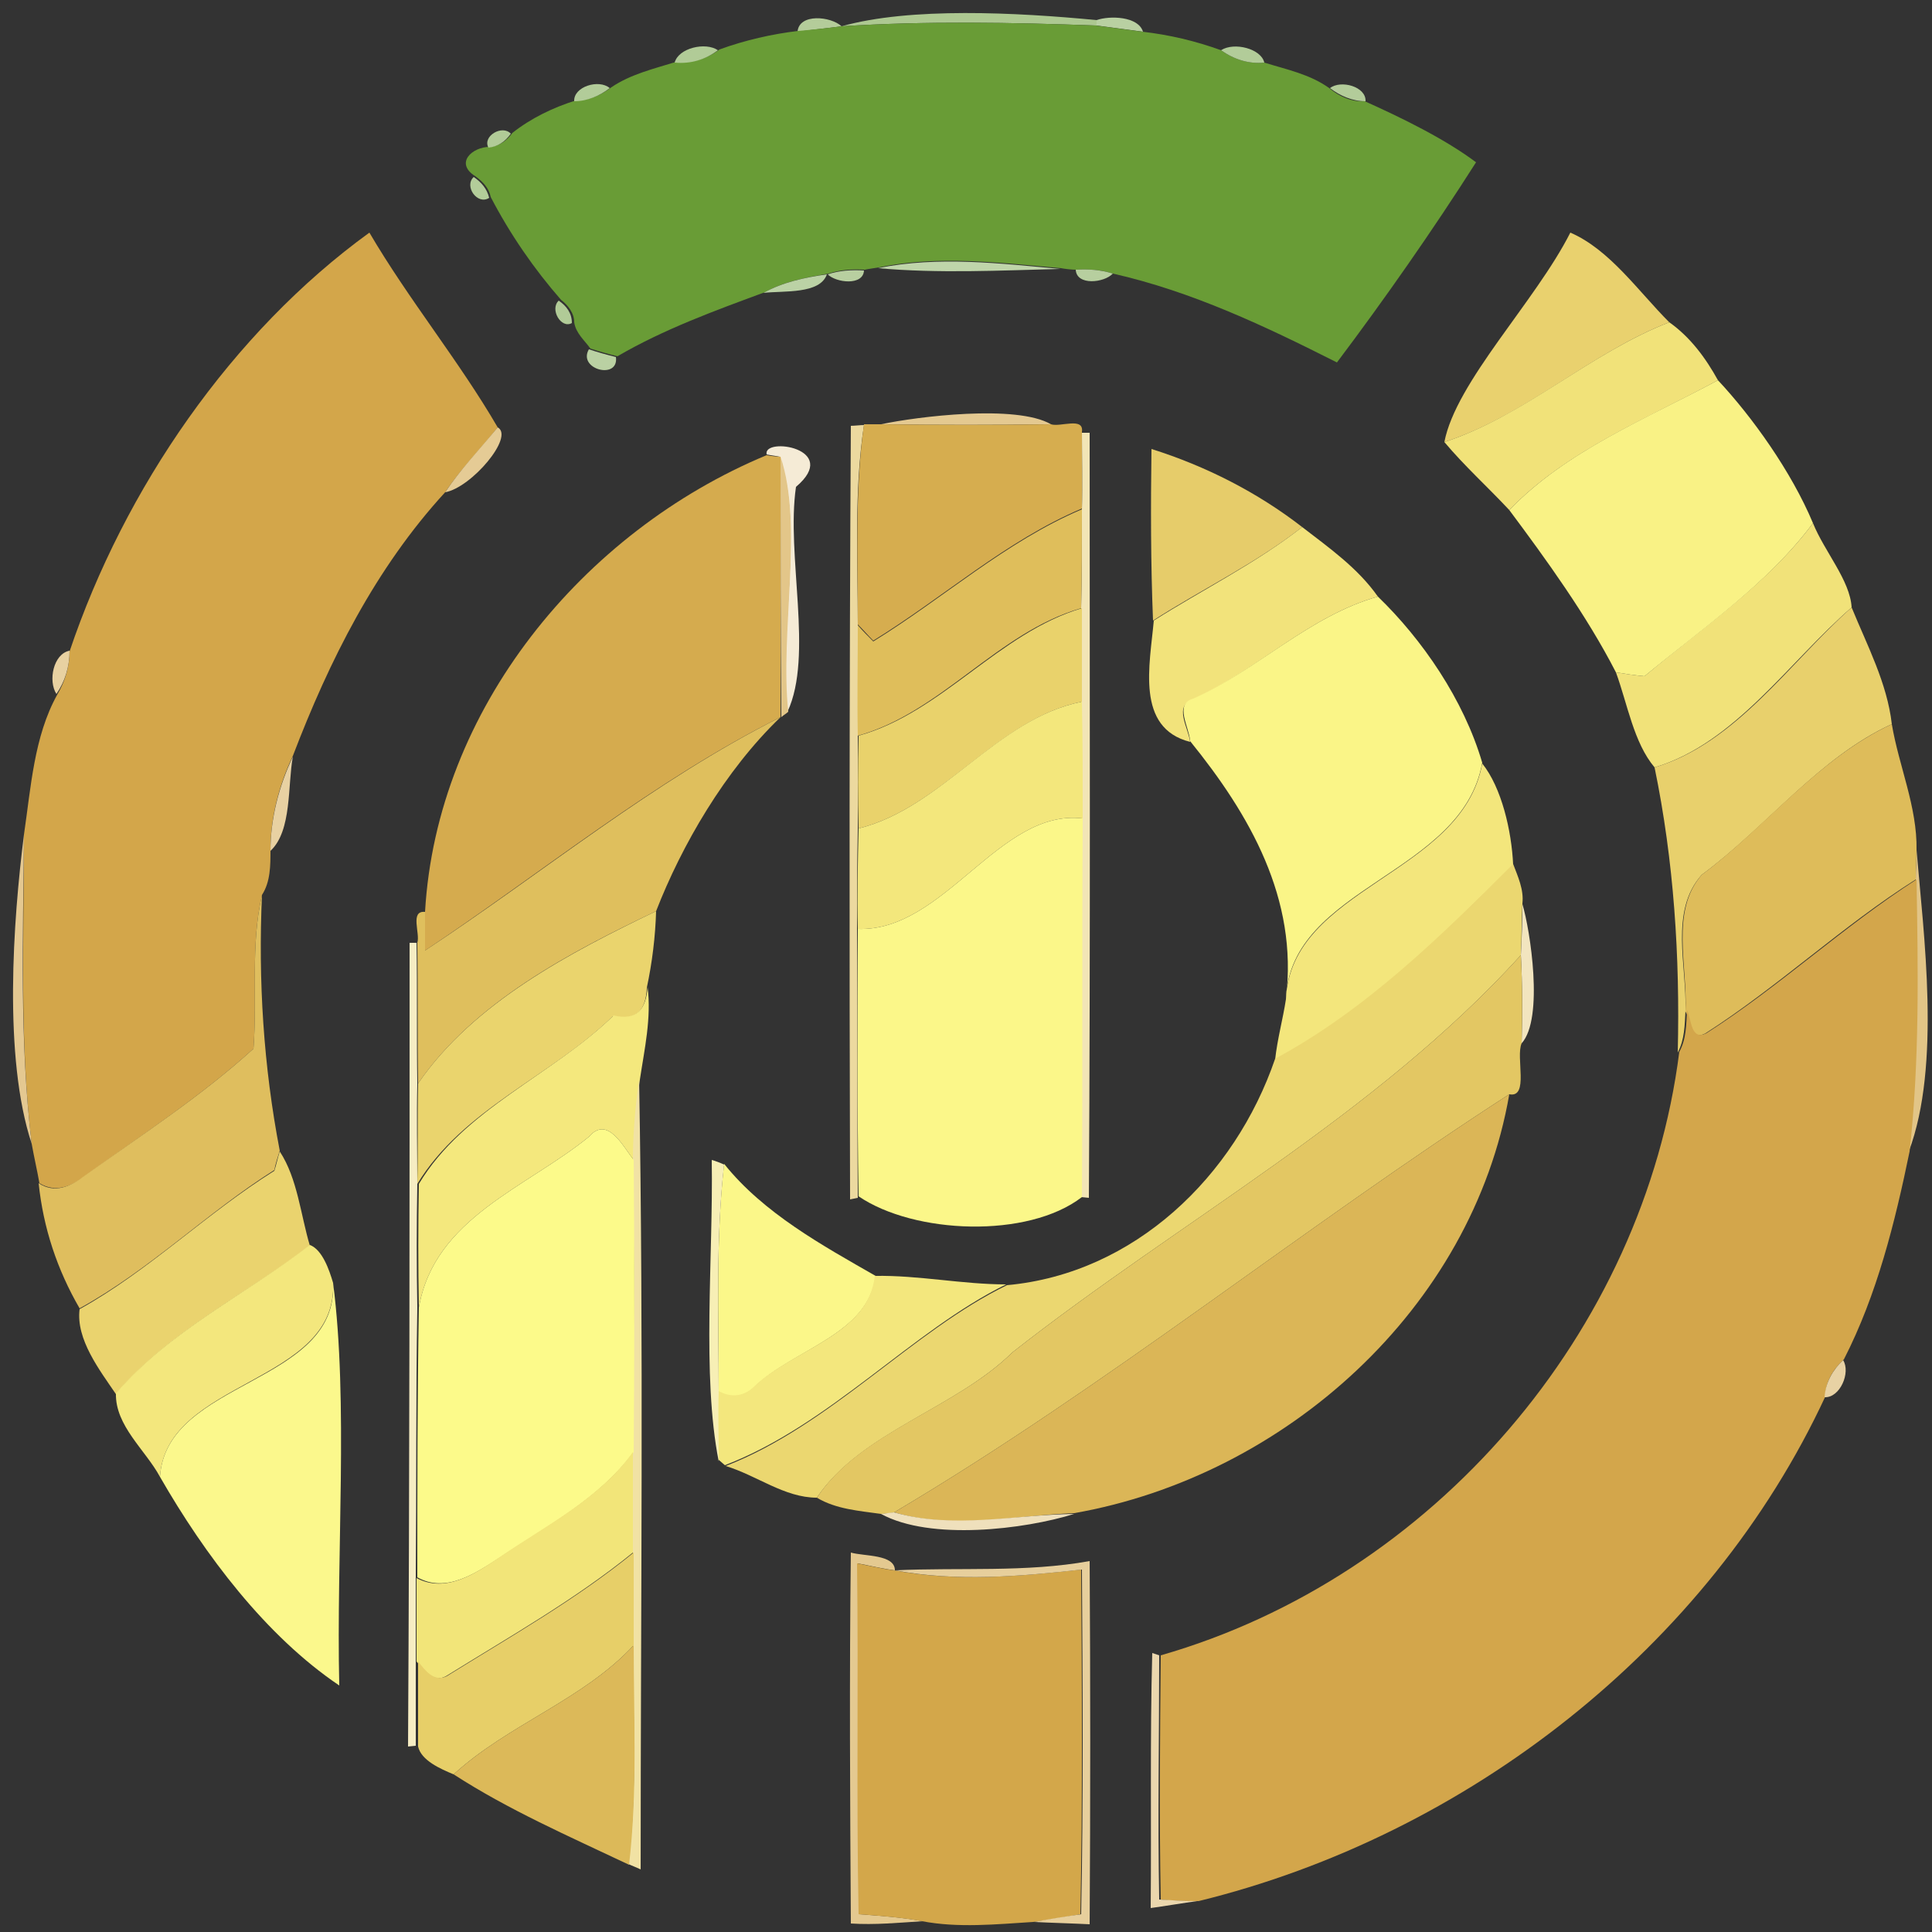 <?xml version="1.0" encoding="utf-8"?>
<!-- Generator: Adobe Illustrator 26.0.3, SVG Export Plug-In . SVG Version: 6.00 Build 0)  -->
<svg version="1.1" id="Layer_1" xmlns="http://www.w3.org/2000/svg" xmlns:xlink="http://www.w3.org/1999/xlink" x="0px" y="0px"
	 viewBox="0 0 250 250" style="enable-background:new 0 0 250 250;" xml:space="preserve">
<rect x="0" y="0" width="250" height="250" fill="#333333" stroke="none"/>
<style type="text/css">
	.st0{fill:#ADC891;}
	.st1{fill:#B9D0A2;}
	.st2{fill:#B4CC9A;}
	.st3{fill:#699C36;}
	.st4{fill:#B1CB97;}
	.st5{fill:#B2CC99;}
	.st6{fill:#B3CC9A;}
	.st7{fill:#B3CD9A;}
	.st8{fill:#D3A64A;}
	.st9{fill:#E9D16E;}
	.st10{fill:#BFD5AA;}
	.st11{fill:#B8CFA0;}
	.st12{fill:#B7CF9F;}
	.st13{fill:#BBD2A5;}
	.st14{fill:#F1E279;}
	.st15{fill:#BAD1A3;}
	.st16{fill:#F9F285;}
	.st17{fill:#E4C991;}
	.st18{fill:#E5CB95;}
	.st19{fill:#ECD99F;}
	.st20{fill:#D6AD4F;}
	.st21{fill:#F2E5B6;}
	.st22{fill:#F5EBD6;}
	.st23{fill:#E6CC6A;}
	.st24{fill:#D5AB4E;}
	.st25{fill:#E3C689;}
	.st26{fill:#DFBE5B;}
	.st27{fill:#F2E37B;}
	.st28{fill:#FAF587;}
	.st29{fill:#E9D26B;}
	.st30{fill:#E8D06C;}
	.st31{fill:#E8D1A1;}
	.st32{fill:#F3E77C;}
	.st33{fill:#DFBF5D;}
	.st34{fill:#DEBC5A;}
	.st35{fill:#E8D1A2;}
	.st36{fill:#F3E67C;}
	.st37{fill:#FBF789;}
	.st38{fill:#E4C891;}
	.st39{fill:#E2C587;}
	.st40{fill:#EBD770;}
	.st41{fill:#D3A64B;}
	.st42{fill:#DFBE5E;}
	.st43{fill:#F2E5BF;}
	.st44{fill:#EAD46D;}
	.st45{fill:#F6EDC3;}
	.st46{fill:#E3C763;}
	.st47{fill:#F4E87D;}
	.st48{fill:#F1E2A4;}
	.st49{fill:#DBB657;}
	.st50{fill:#FCFA8A;}
	.st51{fill:#EAD36E;}
	.st52{fill:#F7EFB5;}
	.st53{fill:#F3E77D;}
	.st54{fill:#FBF88C;}
	.st55{fill:#E8D2A4;}
	.st56{fill:#F2E579;}
	.st57{fill:#EFE0BC;}
	.st58{fill:#E7CF68;}
	.st59{fill:#E4C990;}
	.st60{fill:#D3A74A;}
	.st61{fill:#E7CF9C;}
	.st62{fill:#DCB959;}
	.st63{fill:#EBD7AE;}
</style>
<g id="_x23_adc891ff">
	<path class="st0" d="M108.9,3.4c8.9-2.5,22.6-1.8,33-0.8l0,0.7C130.9,2.9,119.8,2.7,108.9,3.4z"/>
</g>
<g id="_x23_b9d0a2ff">
	<path class="st1" d="M141.9,2.6c1.7-0.6,5.4-0.5,6,1.5c-1.5-0.2-4.5-0.6-6-0.8L141.9,2.6z"/>
</g>
<g id="_x23_b4cc9aff">
	<path class="st2" d="M103.2,4.1c0.2-2.4,4.3-2,5.7-0.7C107.5,3.6,104.6,3.9,103.2,4.1z"/>
</g>
<g id="_x23_699c36ff">
	<path class="st3" d="M108.9,3.4c11-0.7,22-0.5,32.9-0.1c1.5,0.2,4.5,0.6,6,0.8c3.5,0.4,6.9,1.2,10.2,2.4c1.7,1.2,3.6,1.8,5.6,1.6
		c2.9,0.9,5.9,1.5,8.4,3.3c1.3,1.1,2.9,1.8,4.6,1.7C181.5,15.3,187,18,191,21c-5.6,8.8-11.9,17.8-18,25.9c-9.3-4.7-18.8-9.2-29-11.5
		c-1.5-0.5-3.2-0.6-4.8-0.5c-0.5,0-1.4-0.1-1.9-0.2c-7.8-0.7-15.9-1.7-23.6-0.1c-0.5,0.1-1.4,0.2-1.8,0.3c-1.6-0.1-3.2,0-4.7,0.5
		c-2.8,0.5-5.7,1-8.2,2.4c-6.5,2.4-13.1,4.8-19.1,8.3c-1.2-0.3-2.3-0.6-3.5-1c-0.8-1.1-1.9-2-2.1-3.4c0-1.2-0.8-2.2-1.7-2.9
		c-3.5-4-6.6-8.5-9.1-13.3c-0.2-1.1-1-2-2-2.7c-2.7-1.7-0.4-3.8,1.9-3.8c1.2-0.1,2.2-0.8,2.9-1.8c2.4-1.9,5.3-3.3,8.2-4.2
		c1.7,0,3.3-0.7,4.6-1.7c2.5-1.7,5.5-2.4,8.4-3.3c2,0.2,4-0.4,5.6-1.6c3.3-1.2,6.8-2,10.2-2.4C104.6,3.9,107.5,3.6,108.9,3.4z"/>
</g>
<g id="_x23_b1cb97ff">
	<path class="st4" d="M87.3,8.1c0.5-1.9,4-2.7,5.6-1.6C91.3,7.7,89.4,8.3,87.3,8.1z"/>
	<path class="st4" d="M63.2,19.1c-0.8-1.5,1.8-3,2.9-1.8C65.4,18.3,64.4,19,63.2,19.1z"/>
	<path class="st4" d="M72.3,38.9c1,0.7,1.7,1.6,1.7,2.9C72.6,42.6,71.1,40,72.3,38.9z"/>
</g>
<g id="_x23_b2cc99ff">
	<path class="st5" d="M158,6.5c1.7-1.1,5.2-0.2,5.6,1.6C161.6,8.3,159.7,7.7,158,6.5z"/>
	<path class="st5" d="M74.3,13.1c-0.1-1.9,3.2-2.9,4.6-1.7C77.6,12.4,76,13.1,74.3,13.1z"/>
</g>
<g id="_x23_b3cc9aff">
	<path class="st6" d="M172.1,11.4c1.4-1.1,4.7-0.2,4.6,1.7C175,13.1,173.4,12.4,172.1,11.4z"/>
</g>
<g id="_x23_b3cd9aff">
	<path class="st7" d="M61.3,22.9c1,0.7,1.7,1.5,2,2.7C61.8,26.6,60,24.1,61.3,22.9z"/>
</g>
<g id="_x23_d3a64aff">
	<path class="st8" d="M9,84.3C16.1,63.2,30,43,47.8,30.1c5.1,8.7,11.6,16.6,16.6,25.2c-2.2,2.8-4.8,5.4-6.8,8.4
		c-9,9.8-15,21.8-19.7,34.1c-1.8,3.8-2.9,8-2.9,12.2c0,2,0,4.1-1.1,5.8c-1.5,6.5-0.6,13.2-1.1,19.9c-6.7,6.1-14.4,11.1-21.7,16.4
		c-1.8,1.4-3.9,2.3-6,1c-0.3-1.7-0.7-3.4-1-5.1c-1.6-13.3-1-26.7-1-40c0.9-6.1,1.3-12.7,4.3-18.1C8.4,88.2,9,86.3,9,84.3z"/>
</g>
<g id="_x23_e9d16eff">
	<path class="st9" d="M203.2,30.1c5.1,2.2,8.8,7.6,12.8,11.6c-10.3,4-18.6,12.1-29.1,15.5C188.4,49.4,198.7,39,203.2,30.1z"/>
</g>
<g id="_x23_bfd5aaff">
	<path class="st10" d="M113.6,34.7c7.8-1.6,15.9-0.6,23.6,0.1C129.4,35,121.5,35.4,113.6,34.7z"/>
</g>
<g id="_x23_b8cfa0ff">
	<path class="st11" d="M107.1,35.5c1.5-0.5,3.1-0.6,4.7-0.5C111.7,37,108.2,36.6,107.1,35.5z"/>
</g>
<g id="_x23_b7cf9fff">
	<path class="st12" d="M139.2,34.9c1.6-0.1,3.2,0,4.8,0.5C142.9,36.6,139.3,37,139.2,34.9z"/>
</g>
<g id="_x23_bbd2a5ff">
	<path class="st13" d="M98.8,37.9c2.5-1.4,5.4-2,8.2-2.4C106.1,38.1,101.4,37.6,98.8,37.9z"/>
</g>
<g id="_x23_f1e279ff">
	<path class="st14" d="M186.9,57.2c10.4-3.4,18.8-11.5,29.1-15.5c2.7,1.9,4.7,4.6,6.3,7.5c-9.2,5-19.6,9.1-27,16.8
		C192.5,63,189.5,60.3,186.9,57.2z"/>
	<path class="st14" d="M212.8,87.5c7.5-6.3,15.9-11.9,21.8-19.8c1.5,3.7,4.8,7.4,5,10.9c-8.1,7-15.1,17.6-25.5,20.7
		c-2.7-3.2-3.5-8.2-5-12.3C210.3,87.2,211.6,87.4,212.8,87.5z"/>
</g>
<g id="_x23_bad1a3ff">
	<path class="st15" d="M76.2,45.2c1.2,0.4,2.3,0.7,3.5,1C80.1,49.2,74.7,47.8,76.2,45.2z"/>
</g>
<g id="_x23_f9f285ff">
	<path class="st16" d="M222.3,49.2c4.4,4.7,9.5,11.8,12.3,18.5c-5.9,7.9-14.3,13.6-21.8,19.8c-1.2-0.1-2.5-0.3-3.7-0.5
		c-3.8-7.4-9.1-14.7-13.8-21C202.7,58.3,213,54.2,222.3,49.2z"/>
</g>
<g id="_x23_e4c991ff">
	<path class="st17" d="M114,54.9c4.7-1,17.5-2.6,22,0C128.7,55,121.3,55,114,54.9z"/>
</g>
<g id="_x23_e5cb95ff">
	<path class="st18" d="M64.4,55.3c2.2,1.2-3.4,7.8-6.8,8.4C59.6,60.7,62.1,58.1,64.4,55.3z"/>
</g>
<g id="_x23_ecd99fff">
	<path class="st19" d="M110.1,55.1c0.4,0,1.3-0.1,1.7-0.1c-1.3,8.6-0.8,17.3-0.8,26c0,4.8,0,9.5,0,14.3c0,4,0,8,0,12
		c-0.1,4.3-0.1,8.6-0.1,13c0.1,11.6,0,23.1,0.1,34.7l-1,0.2C109.9,121.7,109.9,88.4,110.1,55.1z"/>
</g>
<g id="_x23_d6ad4fff">
	<path class="st20" d="M111.8,54.9c0.5,0,1.6,0,2.2,0c7.3,0.1,14.7,0.1,22,0c1.2,0.4,4.3-1,4,1c0,3.3,0.1,6.6,0,9.9
		c-9.9,4.2-17.9,11.5-27,17.1c-0.7-0.7-1.3-1.4-2-2.1C111,72.2,110.6,63.5,111.8,54.9z"/>
</g>
<g id="_x23_f2e5b6ff">
	<path class="st21" d="M140,56l1,0c0,33,0.1,66-0.1,99l-1-0.1c0.1-16.3,0-32.7,0.1-49c0-5,0-10-0.1-15.1c0-4,0-8,0-12.1
		c0.1-4.3,0.1-8.6,0.1-12.8C140.1,62.6,140,59.3,140,56z"/>
</g>
<g id="_x23_f5ebd6ff">
	<path class="st22" d="M99.2,58.8c-0.5-2.3,9.7-0.8,3.8,4.2c-1.3,8.9,2.3,21.8-1.1,29.1c-1.1-10.4,2.1-24-1-33
		C100.5,59,99.6,58.9,99.2,58.8z"/>
</g>
<g id="_x23_e6cc6aff">
	<path class="st23" d="M149,58.1c7,2.2,13.7,5.6,19.5,10.1c-6,4.7-12.9,8-19.3,12.1C148.9,72.9,148.9,65.5,149,58.1z"/>
</g>
<g id="_x23_d5ab4eff">
	<path class="st24" d="M55,118c1.5-26.2,20.4-49.2,44.2-59.1c0.5,0.1,1.4,0.2,1.8,0.2c0,11.2,0,22.5,0,33.7
		C84.6,101,70.3,112.8,55,123C55,121.3,55,119.6,55,118z"/>
</g>
<g id="_x23_e3c689ff">
	<path class="st25" d="M101,59.1c3,8.9-0.1,22.6,1,33c-0.2,0.2-0.7,0.5-0.9,0.7C101,81.5,101,70.3,101,59.1z"/>
</g>
<g id="_x23_dfbe5bff">
	<path class="st26" d="M113,83c9.1-5.6,17.1-12.9,27-17.1c0,4.3,0,8.6-0.1,12.8c-10.8,3.1-18.1,13.5-28.9,16.5
		c-0.1-4.8,0-9.5,0-14.3C111.6,81.6,112.3,82.3,113,83z"/>
</g>
<g id="_x23_f2e37bff">
	<path class="st27" d="M168.5,68.2c3.5,2.7,7.2,5.3,9.8,9c-8.9,2.5-15.6,9.5-23.9,13.3c-2.6,0.8-0.6,3.7-0.4,5.5
		c-7.1-1.8-5.2-10-4.7-15.7C155.6,76.3,162.5,72.9,168.5,68.2z"/>
</g>
<g id="_x23_faf587ff">
	<path class="st28" d="M178.3,77.2c5.7,5.5,11.1,13.3,13.5,21.5c-2.6,14.5-24.8,16-25.4,30.5c1.6-12.9-4.7-23.8-12.4-33.3
		c-0.1-1.8-2.1-4.8,0.4-5.5C162.7,86.7,169.4,79.7,178.3,77.2z"/>
</g>
<g id="_x23_e9d26bff">
	<path class="st29" d="M111.1,95.2c10.8-3,18.1-13.3,28.9-16.5c0,4,0,8,0,12.1c-11,2.2-18,13.7-28.9,16.4
		C111,103.2,111,99.2,111.1,95.2z"/>
</g>
<g id="_x23_e8d06cff">
	<path class="st30" d="M214.1,99.3c10.5-3.1,17.5-13.6,25.5-20.7c2,4.9,4.6,9.8,5.2,15.1c-9.4,4.3-16.2,13.3-24.6,19.5
		c-4.2,4.7-1.9,11.8-2.1,17.6c-0.1,1.8-0.1,3.7-1,5.4C217.4,123.8,216.6,111.4,214.1,99.3z"/>
</g>
<g id="_x23_e8d1a1ff">
	<path class="st31" d="M7.3,89.8c-1.1-1.7-0.4-5.2,1.7-5.6C9,86.3,8.4,88.2,7.3,89.8z"/>
</g>
<g id="_x23_f3e77cff">
	<path class="st32" d="M111.1,107.2C122,104.5,128.9,93,140,90.8c0.1,5,0.1,10,0.1,15.1c-10.8-1.3-17.9,14.7-29.1,14.3
		C110.9,115.9,111,111.6,111.1,107.2z"/>
</g>
<g id="_x23_dfbf5dff">
	<path class="st33" d="M55,123c15.3-10.1,29.5-21.9,46-30.2c-7.2,6.9-12.8,16.6-16.1,25.1c-11.1,5.3-23.6,11.8-30.8,22.3
		c-0.1-6.1,0-12.1-0.1-18.2c0.4-1.2-1-4.2,1-4C55,119.6,55,121.3,55,123z"/>
</g>
<g id="_x23_debc5aff">
	<path class="st34" d="M220.2,113.2c8.3-6.2,15.1-15.1,24.6-19.5c0.9,5.4,3.3,10.7,3.2,16.3c0,1.3-0.1,2.5-0.1,3.8
		c-9.5,6-17.7,13.8-27.2,19.9c-2,1.1-1.9-1.7-2.6-2.8C218.4,125,216.1,117.9,220.2,113.2z"/>
</g>
<g id="_x23_e8d1a2ff">
	<path class="st35" d="M35,110.1c0-4.2,1.1-8.4,2.9-12.2C37.2,101.6,37.8,107.5,35,110.1z"/>
</g>
<g id="_x23_f3e67cff">
	<path class="st36" d="M166.4,129.3c0.6-14.5,22.8-16.1,25.4-30.5c2.5,3.1,3.8,8.7,4,13.1c-9.3,9.3-19,18.9-30.8,25.2
		C165.3,134.4,166,131.9,166.4,129.3z"/>
</g>
<g id="_x23_fbf789ff">
	<path class="st37" d="M111,120.2c11.2,0.4,18.3-15.6,29.1-14.3c-0.1,16.4,0,32.7-0.1,49c-7,5.4-21.7,4.8-28.9-0.1
		C110.9,143.3,111,131.8,111,120.2z"/>
	<path class="st37" d="M93,180.1c0-9.8-0.4-19.7,0.7-29.5c5.1,6.4,12.8,10.6,19.6,14.5c-0.9,7.6-10.7,9.5-15.7,14.4
		C96.3,180.8,94.5,181,93,180.1z"/>
</g>
<g id="_x23_e4c891ff">
	<path class="st38" d="M4.1,148c-3.7-11.2-2.4-28.9-1-40C3,121.3,2.5,134.7,4.1,148z"/>
</g>
<g id="_x23_e2c587ff">
	<path class="st39" d="M248,110c0.9,10.8,3.2,27.8-1,39c1.3-11.7,1.1-23.5,0.9-35.2C247.9,112.5,248,111.3,248,110z"/>
</g>
<g id="_x23_ebd770ff">
	<path class="st40" d="M165,137c11.7-6.3,21.4-15.8,30.8-25.2c0.6,1.6,1.4,3.3,1.2,5.1c-0.1,1.7-0.1,5-0.2,6.7
		c-18.9,20.8-43.9,34.2-65.8,51.4c-7.4,7.3-19.6,10.3-25.3,18.8c-4.2,0-7.8-2.9-11.8-4.1c13.6-5.3,24.2-17.5,36.4-23.4
		C146.8,164.8,159.8,152.2,165,137z"/>
</g>
<g id="_x23_d3a64bff">
	<path class="st41" d="M220.8,133.7c9.4-6,17.7-13.8,27.2-19.9c0.2,11.8,0.4,23.5-0.9,35.2c-1.9,9.2-4.2,18.5-8.5,26.9
		c-1.4,1.3-2.4,2.9-2.4,4.8c-15.1,32.5-46.4,56.8-81.1,65.3c-1.6,0-3.3,0-4.9-0.2c-0.2-10.5-0.1-21.1,0-31.6
		c35.2-10.1,62.5-41.8,67.1-78.1c0.9-1.6,0.9-3.5,1-5.4C218.9,132,218.8,134.7,220.8,133.7z"/>
</g>
<g id="_x23_dfbe5eff">
	<path class="st42" d="M32.8,135.7c0.5-6.6-0.4-13.4,1.1-19.9c-0.5,11.1,0.2,22.2,2.3,33.1c-0.2,0.6-0.6,1.9-0.7,2.5
		c-8.7,5.5-16.1,12.9-25.2,17.9c-2.9-5-4.7-10.4-5.3-16.2c2.1,1.4,4.2,0.4,6-1C18.4,146.8,26.1,141.8,32.8,135.7z"/>
</g>
<g id="_x23_f2e5bfff">
	<path class="st43" d="M197,117c1,3.3,2.8,14.8-0.1,18c0.1-3.8,0.1-7.6-0.1-11.4C196.9,122,197,118.7,197,117z"/>
</g>
<g id="_x23_ead46dff">
	<path class="st44" d="M54.1,140.2c7.2-10.5,19.8-17,30.8-22.3c-0.1,3.3-0.5,6.6-1.2,9.9c-0.1,2.9-1.4,4.4-4.4,3.7
		c-8,7.8-19.4,12-25.3,21.7C54.1,148.8,54,144.5,54.1,140.2z"/>
</g>
<g id="_x23_f6edc3ff">
	<path class="st45" d="M53,122l0.9,0c0.1,6.1,0,12.1,0.1,18.2c-0.1,4.3,0,8.7,0,13c-0.1,5.3-0.1,10.7,0,16
		c-0.2,11.6-0.1,23.3-0.2,34.9c0,3.6,0,7.2,0,10.8c0,3.7,0,7.3,0,11l-1,0.1C53,191.4,53,156.7,53,122z"/>
</g>
<g id="_x23_e3c763ff">
	<path class="st46" d="M131,175c21.9-17.2,46.9-30.6,65.8-51.4c0.2,3.8,0.2,7.6,0.1,11.4c-0.8,1.8,1,7.1-1.6,6.6
		c-26.5,17.1-52.1,37.8-79.6,54.1c-0.4,0.1-1.3,0.2-1.7,0.2c-2.8-0.4-5.8-0.6-8.3-2.1C111.3,185.3,123.6,182.3,131,175z"/>
</g>
<g id="_x23_f4e87dff">
	<path class="st47" d="M79.4,131.4c3,0.7,4.2-0.8,4.4-3.7c0.5,4.1-0.4,8-1,12c-0.5,3.4-0.8,6.9-0.8,10.4c-1.4-1.8-3.4-5.8-5.8-3
		c-8.1,6.6-20,10.5-22,22.1c-0.1-5.3-0.1-10.7,0-16C60,143.5,71.4,139.2,79.4,131.4z"/>
</g>
<g id="_x23_f1e2a4ff">
	<path class="st48" d="M81.9,150.1c0-3.5,0.3-6.9,0.8-10.4c0.6,34.1,0.2,68.1,0.2,102.2c-0.4-0.2-1.2-0.5-1.6-0.7
		c1.2-9.4,0.6-18.9,0.6-28.4c0-4,0-8,0-12c0-4.3,0-8.7,0-13C82,175.3,82.1,162.7,81.9,150.1z"/>
</g>
<g id="_x23_dbb657ff">
	<path class="st49" d="M115.7,195.7c27.5-16.3,53.1-37,79.6-54.1c-4.8,27.7-29,49.4-56.3,54.2C131.2,196.1,123.4,198,115.7,195.7z"
		/>
</g>
<g id="_x23_fcfa8aff">
	<path class="st50" d="M76.2,147.1c2.4-2.8,4.4,1.2,5.8,3c0.1,12.6,0.1,25.2,0,37.8c-4.5,6.1-11.3,9.6-17.4,13.7
		c-3.1,2-6.9,4.6-10.6,2.5c0-11.6,0-23.3,0.2-34.9C56.2,157.6,68.1,153.7,76.2,147.1z"/>
</g>
<g id="_x23_ead36eff">
	<path class="st51" d="M36.2,149c2.3,3.5,2.7,8.2,3.9,12.2c-8.3,6.3-18.3,11.1-25.1,19.2c-2.1-3.1-5.2-7.1-4.7-11
		c9-5,16.4-12.4,25.2-17.9C35.7,150.9,36,149.6,36.2,149z"/>
</g>
<g id="_x23_f7efb5ff">
	<path class="st52" d="M92.1,150.1c0.4,0.1,1.2,0.4,1.6,0.6c-1.1,9.8-0.7,19.6-0.7,29.5c0,2.9,0,5.9,0,8.9
		C90.8,177.9,92.3,162.8,92.1,150.1z"/>
</g>
<g id="_x23_f3e77dff">
	<path class="st53" d="M40.1,161.1c1.6,0.6,2.5,3.2,3,4.9c0.6,13.1-21.6,12.5-22.4,25.1c-1.9-3.5-5.8-6.6-5.7-10.8
		C21.9,172.2,31.8,167.5,40.1,161.1z"/>
	<path class="st53" d="M113.2,165.1c5.7-0.1,11.3,1.1,17,1.1c-12.2,6-22.8,18.2-36.4,23.4c-0.2-0.2-0.6-0.5-0.8-0.7c0-3-0.1-6,0-8.9
		c1.6,0.9,3.3,0.7,4.6-0.6C102.6,174.6,112.4,172.7,113.2,165.1z"/>
</g>
<g id="_x23_fbf88cff">
	<path class="st54" d="M43.1,166c2,15.5,0.4,35,0.8,52.1c-9.5-6.4-17.4-16.9-23.2-27C21.5,178.5,43.8,179.2,43.1,166z"/>
</g>
<g id="_x23_e8d2a4ff">
	<path class="st55" d="M236.1,180.8c0.1-1.9,1.1-3.6,2.4-4.8C239.5,177.6,238.1,180.9,236.1,180.8z"/>
</g>
<g id="_x23_f2e579ff">
	<path class="st56" d="M64.5,201.6c6.1-4.2,13-7.6,17.4-13.7c0,4.3,0,8.7,0,13c-7.5,6.1-16,10.9-24.2,16c-1.7,0.9-2.8-0.8-3.8-1.9
		c0-3.6,0-7.2,0-10.8C57.7,206.2,61.5,203.6,64.5,201.6z"/>
</g>
<g id="_x23_efe0bcff">
	<path class="st57" d="M114,195.9c0.4,0,1.3-0.2,1.7-0.2c7.7,2.2,15.5,0.3,23.3,0.2C132.6,197.9,120.4,199.4,114,195.9z"/>
</g>
<g id="_x23_e7cf68ff">
	<path class="st58" d="M57.8,216.9c8.2-5.1,16.7-9.9,24.2-16c0,4,0,8,0,12c-6.6,7.1-16.2,10.2-23.3,16.7c-1.7-0.7-4.2-1.8-4.6-3.6
		c0-3.7,0-7.4,0-11C55,216.1,56.1,217.7,57.8,216.9z"/>
</g>
<g id="_x23_e4c990ff">
	<path class="st59" d="M110.1,200.9c1.7,0.5,5.7,0.2,5.7,2.3c-1.6-0.2-3.2-0.6-4.8-0.9c0.2,15.1-0.1,30.3,0.2,45.4
		c2.7,0.2,5.5,0.4,8.2,0.9c-3.1,0.2-6.2,0.5-9.3,0.3C110,233,109.9,216.9,110.1,200.9z"/>
</g>
<g id="_x23_d3a74aff">
	<path class="st60" d="M110.9,202.3c1.6,0.3,3.2,0.7,4.8,0.9c8,1.5,16.2,0.8,24.2-0.1c0.1,14.9,0.2,29.7-0.1,44.6
		c-1.5,0.3-4.6,0.8-6.1,1c-4.8,0.3-9.7,0.8-14.4-0.1c-2.7-0.5-5.5-0.7-8.2-0.9C110.8,232.6,111.1,217.5,110.9,202.3z"/>
</g>
<g id="_x23_e7cf9cff">
	<path class="st61" d="M115.8,203.2c8.4-0.4,16.9,0.3,25.2-1.2c0.1,15.7,0.1,31.3,0,47c-1.8-0.1-5.4-0.2-7.2-0.3
		c1.5-0.3,4.6-0.8,6.1-1c0.3-14.8,0.2-29.7,0.1-44.6C131.9,204,123.8,204.7,115.8,203.2z"/>
</g>
<g id="_x23_dcb959ff">
	<path class="st62" d="M58.7,229.6c7.1-6.5,16.7-9.6,23.3-16.7c0,9.5,0.5,18.9-0.6,28.4C73.6,237.6,65.8,234.2,58.7,229.6z"/>
</g>
<g id="_x23_ebd7aeff">
	<path class="st63" d="M149.1,213.9l0.9,0.3c0,10.5-0.2,21.1,0,31.6c1.6,0.1,3.3,0.2,4.9,0.2c-1.5,0.2-4.5,0.7-6,0.9
		C149,236,148.8,224.9,149.1,213.9z"/>
</g>
</svg>
